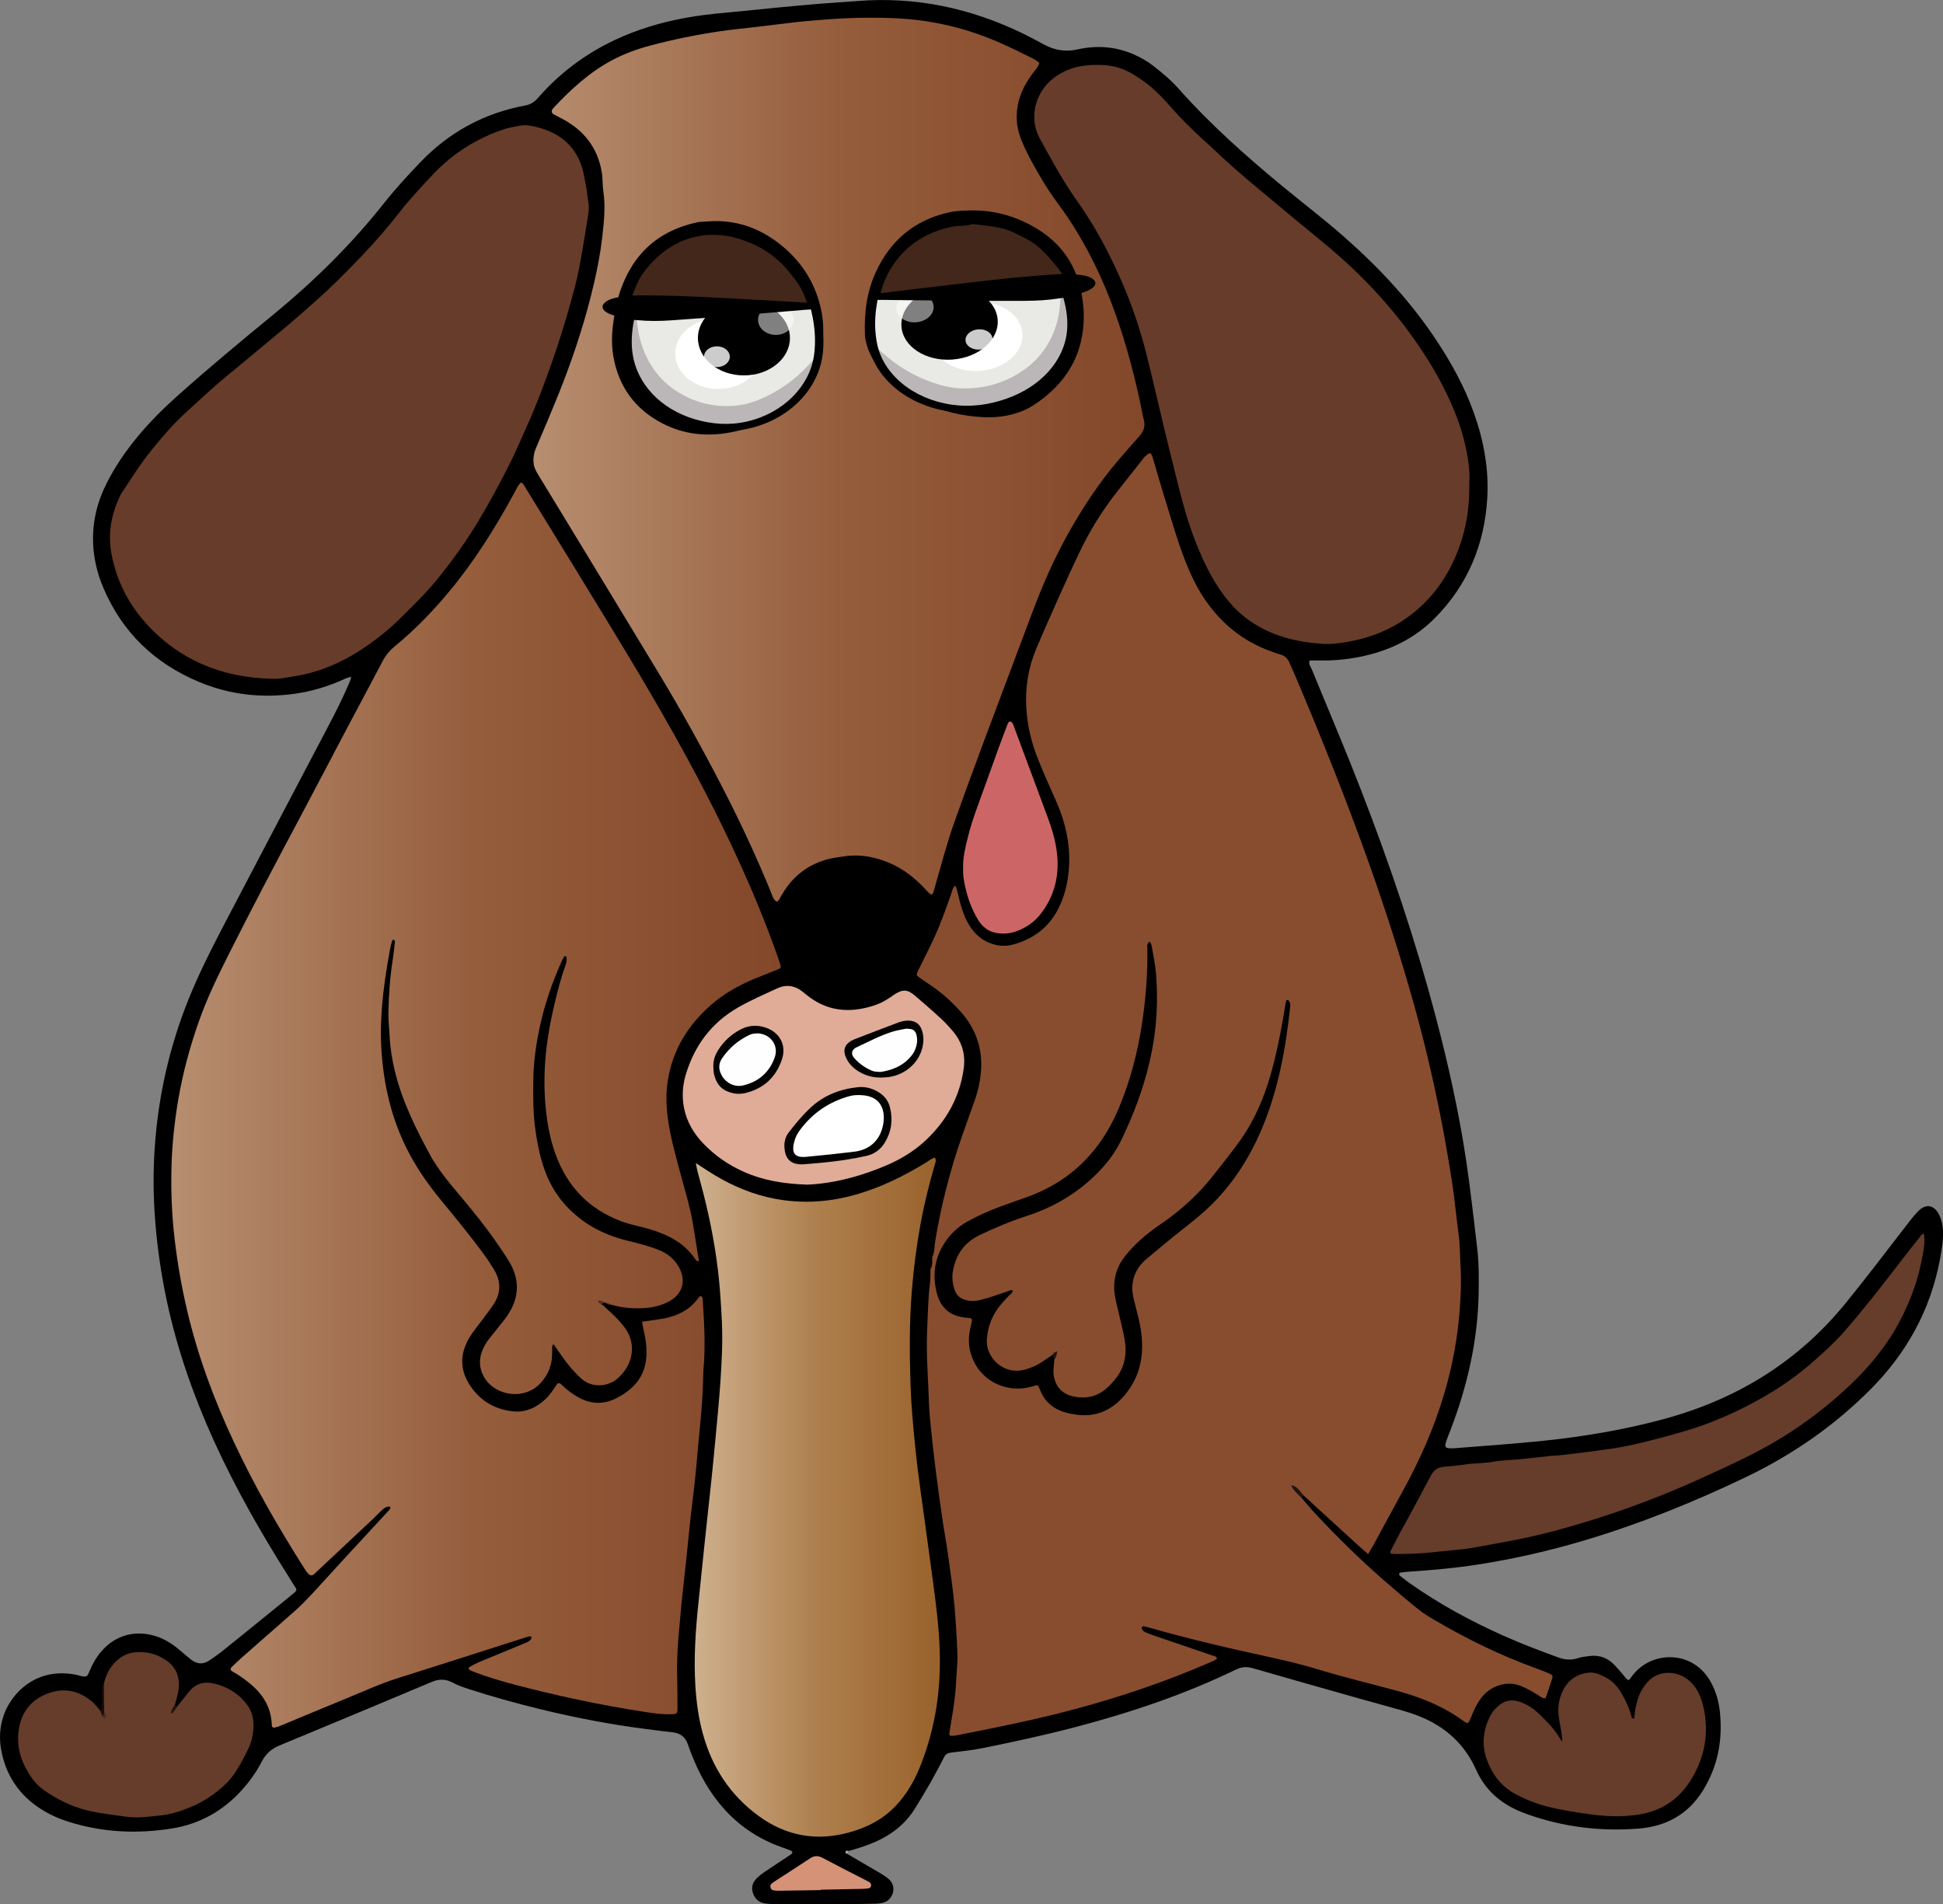 <?xml version="1.0" encoding="UTF-8"?>
<svg id="_Ñëîé_1" data-name="Ñëîé_1" xmlns="http://www.w3.org/2000/svg" xmlns:xlink="http://www.w3.org/1999/xlink" viewBox="0 0 614.88 602.66">
  <rect x="0" y="0" width="614.88" height="602.66" fill="#808080" stroke="none"/>
  <defs>
    <style>
      .cls-1 {
        fill: #020202;
      }

      .cls-1, .cls-2, .cls-3, .cls-4, .cls-5, .cls-6, .cls-7, .cls-8, .cls-9, .cls-10, .cls-11, .cls-12, .cls-13, .cls-14, .cls-15, .cls-16, .cls-17, .cls-18, .cls-19, .cls-20, .cls-21, .cls-22, .cls-23, .cls-24, .cls-25, .cls-26, .cls-27, .cls-28, .cls-29, .cls-30, .cls-31 {
        fill-rule: evenodd;
      }

      .cls-2 {
        fill: #120201;
      }

      .cls-3 {
        fill: url(#Earthtone_16);
      }

      .cls-4 {
        opacity: .8;
      }

      .cls-4, .cls-32, .cls-11, .cls-31 {
        fill: #fff;
      }

      .cls-5 {
        fill: #22130d;
      }

      .cls-6 {
        fill: #683c2a;
      }

      .cls-7 {
        fill: #020201;
      }

      .cls-8 {
        fill: #19100b;
      }

      .cls-9 {
        fill: #fefefe;
      }

      .cls-10 {
        fill: #26120c;
      }

      .cls-12 {
        fill: #c66;
      }

      .cls-13 {
        fill: #492d1f;
      }

      .cls-14 {
        fill: #a0b3b3;
      }

      .cls-15 {
        fill: #bbb7b8;
      }

      .cls-16 {
        fill: #663c2a;
      }

      .cls-17 {
        fill: #030202;
      }

      .cls-18 {
        fill: #e0ac97;
      }

      .cls-19 {
        fill: #0c181a;
      }

      .cls-20 {
        fill: #e9eae5;
      }

      .cls-21 {
        fill: #d69277;
      }

      .cls-22 {
        fill: url(#Earthtone_17);
      }

      .cls-23 {
        fill: #43271a;
      }

      .cls-24 {
        fill: #42271a;
      }

      .cls-25 {
        fill: #dbdced;
      }

      .cls-27 {
        fill: #583020;
      }

      .cls-28 {
        fill: #884d2f;
      }

      .cls-29 {
        fill: url(#Earthtone_17-2);
      }

      .cls-30 {
        fill: #23150e;
      }

      .cls-31 {
        opacity: .5;
      }
    </style>
    <linearGradient id="Earthtone_17" data-name="Earthtone 17" x1="54.21" y1="349.8" x2="247.07" y2="349.8" gradientUnits="userSpaceOnUse">
      <stop offset="0" stop-color="#b78e70"/>
      <stop offset=".5" stop-color="#955d3c"/>
      <stop offset="1" stop-color="#834729"/>
    </linearGradient>
    <linearGradient id="Earthtone_17-2" data-name="Earthtone 17" x1="168.81" y1="145.48" x2="362.18" y2="145.48" xlink:href="#Earthtone_17"/>
    <linearGradient id="Earthtone_16" data-name="Earthtone 16" x1="219.85" y1="473.82" x2="297.43" y2="473.82" gradientUnits="userSpaceOnUse">
      <stop offset="0" stop-color="#ceb08e"/>
      <stop offset=".5" stop-color="#ae7f4d"/>
      <stop offset="1" stop-color="#99622c"/>
    </linearGradient>
  </defs>
  <g>
    <path class="cls-26" d="M267.99,586.65c3.64,2.13,7.29,4.24,10.92,6.39.82.49,1.62,1.03,2.34,1.66,2.86,2.5,1.19,6.61-1.58,7.42-.94.28-1.88.35-2.84.37-3.65.07-7.29.14-10.94.15-6.53.02-13.06.02-19.58,0-1.34,0-2.69-.04-4.02-.2-1.98-.24-3.33-1.32-3.99-3.25-.67-1.97-.09-3.59,1.37-4.94.7-.65,1.45-1.26,2.25-1.79,2.78-1.88,5.59-3.71,8.38-5.58.64-.43.58-.94-.14-1.24-.89-.36-1.79-.68-2.69-1-9.38-3.28-16.78-9.1-22.35-17.3-2.77-4.07-4.88-8.46-6.63-13.04-.31-.81-.57-1.63-.87-2.44-.81-2.2-2.39-3.36-4.73-3.61-2.86-.31-5.71-.7-8.57-1.06-11.04-1.41-21.96-3.51-32.77-6.12-7.82-1.89-15.57-4.05-23.24-6.52-1.74-.56-3.45-1.17-5.06-2.03-2.19-1.18-4.28-1.21-6.6-.23-16.07,6.76-32.16,13.48-48.26,20.15-2.53,1.05-4.32,2.66-5.57,5.1-1.71,3.34-3.9,6.38-6.44,9.16-5.9,6.47-13.2,10.55-21.78,11.95-11.12,1.82-22.18,1.31-33-2.12-3.03-.96-5.9-2.26-8.58-3.96-7.06-4.48-11.31-10.93-12.69-19.06-1.87-11.01,4.74-19.78,12.34-22.69,3.81-1.46,7.67-1.54,11.6-.75.37.08.73.23,1.11.31,2.21.48,2.22.27,2.99-1.58.93-2.23,2.11-4.3,3.69-6.14,4.59-5.36,11.12-6.96,17.73-4.67,2.56.89,4.82,2.34,6.89,4.09,1.24,1.06,2.49,2.11,3.76,3.13,1.87,1.5,3.84,1.65,5.84.28,1.5-1.03,3.01-2.07,4.42-3.21,6.21-4.99,12.38-10.02,18.57-15.04,1.34-1.09,2.67-2.2,4-3.29.5-.41.7-.81.28-1.45-.75-1.11-1.42-2.28-2.14-3.41-8.73-13.79-16.8-27.93-23.58-42.79-6.5-14.26-11.67-28.97-14.98-44.31-1.98-9.21-3.28-18.5-3.9-27.9-.53-7.97-.44-15.93.25-23.87,1.41-16.27,5.3-31.93,11.71-46.96,3.16-7.41,6.84-14.58,10.57-21.71,10.84-20.73,21.75-41.42,32.62-62.13,2.23-4.24,4.39-8.52,6.26-12.94.28-.67.61-1.32.8-2.25-1.45.19-2.51.85-3.62,1.32-4.52,1.92-9.19,3.28-14.06,3.98-10.49,1.5-20.69.38-30.47-3.7-14.09-5.88-24.37-15.73-30.34-29.88-1.88-4.45-3-9.09-3.2-13.94-.28-6.78,1.27-13.13,4.32-19.15,2.61-5.16,5.85-9.9,9.51-14.37,3.97-4.84,8.39-9.23,13.06-13.39,9.74-8.69,19.78-17.04,29.87-25.32,12.96-10.62,24.86-22.29,35.27-35.45,3.58-4.52,7.48-8.76,11.46-12.92,9.17-9.6,20.28-15.63,33.32-18.04,1.74-.32,2.93-1.19,4.05-2.47,6.06-6.94,13.19-12.55,21.36-16.82,7.01-3.66,14.43-6.17,22.15-7.82,5.64-1.2,11.35-1.88,17.09-2.37,4.87-.42,9.74-.99,14.61-1.45,4.78-.46,9.55-.9,14.33-1.29,3.73-.31,7.47-.49,11.2-.8,18.54-1.54,36.04,2.19,52.69,10.28,2.24,1.09,4.43,2.28,6.62,3.46,3.33,1.79,6.77,2.41,10.54,1.56,6.05-1.35,12.01-.97,17.76,1.52,2.21.96,4.3,2.13,6.2,3.61,2.88,2.24,5.7,4.58,8.12,7.31,10.04,11.31,21.29,21.31,32.92,30.91,6.44,5.31,13.09,10.37,19.36,15.89,11.15,9.8,21.21,20.57,29.41,33,4.71,7.15,8.81,14.61,11.7,22.7,3.17,8.86,4.85,17.97,4.25,27.39-.92,14.52-6.24,27.19-16.53,37.6-6.54,6.61-14.59,10.45-23.64,12.27-4.24.86-8.54,1.26-12.87,1.18-1.05-.02-2.1,0-3.14,0-.43,1.16.31,1.95.65,2.78,3.99,9.76,8.12,19.46,12.05,29.24,9.45,23.59,17.91,47.52,24.8,71.99,3.9,13.85,7.3,27.82,9.95,41.96,1.51,8.01,2.7,16.08,3.67,24.18.66,5.52,1.37,11.04,1.97,16.57.48,4.4.46,8.82.39,13.23-.24,15.14-3.55,29.65-8.97,43.73-.41,1.07-.86,2.14-1.23,3.22-.73,2.11-.43,2.49,1.91,2.43.38,0,.77-.03,1.15-.06,9.18-.75,18.38-1.35,27.54-2.31,12.79-1.34,25.46-3.45,37.89-6.8,16.92-4.55,32.23-12.18,45.43-23.82,4.55-4.01,8.7-8.39,12.53-13.09,6.54-8.04,12.79-16.31,19.13-24.51,1.11-1.44,2.23-2.89,3.47-4.22,2.88-3.09,5.54-1.97,7,1.18.7,1.5,1.02,3.07,1.08,4.73.12,3.1-.39,6.13-.96,9.14-3.01,16.05-10.56,29.67-22.06,41.2-11.5,11.54-24.7,20.66-39.35,27.68-16.52,7.92-33.47,14.77-51.05,20.01-11.13,3.32-22.43,5.9-33.9,7.68-7.12,1.1-14.28,1.75-21.46,2.22-.86.05-1.72.16-2.58.26-.26.03-.59,0-.7.36-.1.32.03.54.27.73.99.76,1.95,1.55,2.97,2.27,9.36,6.6,19.36,12.04,29.81,16.69,5.6,2.5,11.33,4.67,17.09,6.79,2.15.79,4.23,1.03,6.45.27,1.16-.4,2.44-.51,3.67-.67,3.07-.38,5.68.58,7.81,2.81.86.9,1.67,1.85,2.49,2.79.63.71,1.08,1.59,2.06,2.08.29-.36.61-.71.88-1.1,5.83-8.27,19.55-8.92,25.29,2.04,1.49,2.84,2.34,5.91,2.67,9.06.94,8.85-.63,17.21-5.34,24.85-4.69,7.6-11.68,11.42-20.46,12.1-12.01.94-23.74-.49-35.12-4.54-.9-.32-1.79-.68-2.67-1.05-6.15-2.64-10.79-6.85-13.55-13.03-3.63-8.12-9.75-13.64-17.94-16.93-1.77-.71-3.6-1.3-5.44-1.83-4.42-1.27-8.86-2.45-13.29-3.7-11.34-3.21-22.68-6.4-34-9.68-1.87-.54-3.49-.46-5.25.39-16.27,7.88-33.31,13.62-50.77,18.21-9.73,2.56-19.57,4.69-29.43,6.68-3.28.66-6.63,1.02-9.96,1.41-1.06.12-1.76.44-2.26,1.42-1.4,2.73-2.83,5.44-4.35,8.11-1.56,2.75-3.2,5.46-4.87,8.15-3.04,4.89-7.34,8.27-12.57,10.58-2.73,1.21-5.56,2.08-8.42,2.89-.31.21-.9.24-.58.87Z"/>
    <path class="cls-14" d="M267.99,586.65c-.29-.04-.49-.24-.43-.5.13-.6.61-.42,1.01-.37-.19.29-.39.58-.58.87Z"/>
    <path class="cls-22" d="M190.33,412.8c.13.07.25.14.37.21.25.1.43.28.55.51,2.16,1.9,4.25,3.85,6.06,6.12,5.01,6.3,2.27,13.26-2.16,16.86-2.67,2.17-7.65,2.98-11.14-.16-2.3-2.07-4.28-4.4-6.03-6.93-.91-1.32-1.85-2.63-2.78-3.95-.75.5-.39,1.11-.45,1.62-.06.47-.02.96-.03,1.44-.02,3.41-1.18,6.38-3.41,8.94-5.24,6.03-15.07,4.34-18.35-2.05-1.3-2.54-1.4-5.14-.4-7.78.55-1.44,1.3-2.77,2.28-3.98,1.45-1.79,2.88-3.59,4.31-5.4.48-.6.94-1.21,1.37-1.85,3.95-5.75,4.07-11.62.37-17.52-3.78-6.02-8.05-11.69-12.56-17.18-3.83-4.67-7.94-9.13-11.13-14.3-.15-.25-.32-.48-.46-.73-4.9-8.93-9.49-18-11.86-27.99-.86-3.64-1.44-7.33-1.6-11.08-.1-2.3-.41-4.6-.37-6.89.1-5.75.5-11.49,1.4-17.18.28-1.8.47-3.61.67-5.42.02-.22-.14-.59-.31-.67-.3-.14-.55.15-.62.42-.25.93-.49,1.86-.66,2.8-1.11,6.03-2.06,12.08-2.51,18.21-.25,3.45-.44,6.9-.32,10.35.4,11.72,2.66,23.02,7.83,33.64,3,6.16,6.86,11.75,11.21,17.03,4.64,5.62,9.27,11.26,13.58,17.14,1.13,1.54,2.17,3.16,3.17,4.8,2.27,3.73,2.21,7.47-.24,11.09-1.23,1.83-2.6,3.56-3.9,5.34-1.25,1.7-2.64,3.32-3.7,5.13-2.67,4.54-3.1,9.29-.44,13.96,3.15,5.54,8.1,8.7,14.39,9.33,3.89.39,7.31-1.21,10.18-3.9,1.35-1.26,2.33-2.79,3.34-4.31.62-.92.99-.97,1.81-.17,1.67,1.61,3.48,3,5.54,4.09,3.84,2.04,7.69,2.12,11.59.18,1.9-.95,3.66-2.1,5.21-3.56,2.87-2.71,4.26-6.08,4.44-9.98.13-2.8-.24-5.55-.93-8.26-.19-.74-.29-1.5-.47-2.45,1.85-.27,3.61-.54,5.38-.79,2.29-.32,4.52-.89,6.61-1.88,2.48-1.17,4.5-2.91,6.07-5.16.18-.25.44-.37.73-.21.14.08.25.27.32.43.07.17.09.37.1.56.48,7.37.91,14.75.24,22.13-.06.67-.06,1.34-.08,2.01-.11,5.76-.55,11.49-1.14,17.21-.5,4.86-.85,9.74-1.35,14.6-.45,4.38-1.04,8.75-1.52,13.13-.47,4.29-.87,8.58-1.32,12.87-.49,4.67-1,9.34-1.52,14-.24,2.19-.36,4.39-.59,6.59-.62,5.92-.97,11.85-.79,17.81.09,3.07.08,6.14.08,9.21,0,1.44-.25,1.63-1.69,1.69-3.09.13-6.14-.33-9.16-.8-13.64-2.12-27.13-5-40.49-8.51-4.26-1.12-8.5-2.37-12.63-3.92-.63-.24-1.24-.51-1.84-.8-.35-.17-.34-.74.03-.94,1.01-.54,2.02-1.11,3.08-1.56,4.69-1.96,9.39-3.9,14.09-5.82.9-.37,1.82-.64,2.34-1.55.08-.15.11-.4.04-.54-.07-.13-.33-.25-.47-.22-.56.12-1.11.28-1.66.45-13.43,4.29-26.84,8.61-40.29,12.85-5.5,1.74-10.73,4.16-16.05,6.33-6.75,2.75-13.46,5.59-20.2,8.37-.96.4-1.91.88-3,.9-.55-.26-.46-.78-.49-1.23-.29-5.11-2.67-9.11-6.49-12.37-1.83-1.56-3.78-2.94-5.88-4.13-.83-.47-.87-.87-.17-1.56,1.02-1.02,2.07-2.01,3.15-2.96,5.47-4.82,10.96-9.62,16.44-14.43,2.38-2.09,4.56-4.4,6.71-6.73,3.05-3.32,6.07-6.67,9.13-9.99,4.61-5.01,9.24-10.01,13.86-15.02.26-.28.52-.57.73-.89.08-.12.1-.39.02-.48-.11-.12-.35-.19-.52-.17-1.02.11-1.74.76-2.43,1.43-.9.87-1.76,1.77-2.67,2.63-5.88,5.52-11.76,11.03-17.65,16.54-.35.33-.69.67-1.07.96-.43.33-.88.29-1.31-.05-.76-.62-1.24-1.45-1.75-2.26-4.01-6.32-7.87-12.73-11.55-19.25-3.73-6.6-7.2-13.34-10.43-20.2-6.35-13.48-11.51-27.39-14.92-41.93-1.73-7.38-3.03-14.82-3.92-22.35-.91-7.74-1.23-15.49-1.01-23.26.2-7,.94-13.95,2.11-20.86,1.45-8.53,3.69-16.85,6.57-24.99,2.56-7.25,5.9-14.16,9.35-21.02,7.2-14.32,14.64-28.5,22.19-42.64,4.7-8.8,9.3-17.66,13.96-26.48,4.21-7.97,8.47-15.92,12.67-23.9.95-1.81,2.2-3.29,3.8-4.61,6.24-5.13,11.85-10.9,17.03-17.11,8.15-9.77,14.86-20.49,20.91-31.65.58-1.08,1.05-2.25,2.01-3.12.81.41,1.09,1.14,1.47,1.76,8.29,13.49,16.59,26.97,24.83,40.48,10.15,16.63,20.14,33.34,29.27,50.56,9.62,18.16,18.31,36.74,25.26,56.11.39,1.08.77,2.17,1.12,3.26.44,1.37.37,1.54-1.04,2.12-2.31.94-4.64,1.81-6.95,2.77-5.08,2.11-9.87,4.79-13.99,8.44-7.1,6.29-11.89,13.97-13.46,23.48-.65,3.92-.58,7.81-.1,11.74.83,6.69,2.75,13.12,4.49,19.6,1.22,4.53,2.59,9.03,3.4,13.66.55,3.11,1.01,6.24,1.51,9.36.17,1.03.33,2.06.5,3.09-.84.14-1.07-.48-1.37-.9-3.35-4.83-8.26-7.34-13.64-9.02-3.19-1-6.52-1.52-9.68-2.72-10.27-3.89-17.06-11.1-20.75-21.35-1.6-4.44-2.46-9.04-2.97-13.73-.41-3.73-.54-7.46-.45-11.2.17-7.61,1.41-15.06,3.16-22.45.97-4.11,2.02-8.19,3.45-12.17.3-.83.46-1.67.36-2.54-.02-.16-.15-.38-.27-.43-.13-.04-.41.04-.49.16-.27.39-.5.81-.7,1.25-3.02,6.76-5.47,13.72-7.01,20.97-1.16,5.44-1.97,10.94-2.05,16.53-.08,5.38-.1,10.75.66,16.09.71,4.95,1.69,9.85,3.62,14.47,2.75,6.56,7.27,11.68,13.26,15.52,3.84,2.46,8.04,4.02,12.45,5.11,3.26.8,6.51,1.62,9.64,2.86,2.88,1.14,5.12,2.96,6.58,5.72,2.18,4.13.97,8.26-3.14,10.53-2.39,1.32-4.99,1.97-7.7,2.16-3.76.27-7.47-.05-11.09-1.17-.36-.3-.85-.22-1.24-.44-.17-.03-.34-.06-.5-.11-.31-.29-.69-.35-1.04-.16-.31.17-.25.44.03.64Z"/>
    <path class="cls-28" d="M411.88,474.03c1.44,1.67,2.83,3.38,4.34,4.99,6.83,7.28,13.93,14.31,21.45,20.88,3.68,3.22,7.41,6.39,11.22,9.46,1.63,1.32,3.47,2.4,5.29,3.47,10.28,6.04,20.97,11.21,32.19,15.27,1.35.49,2.69,1.01,4.01,1.58.92.4,1.09.72.83,1.54-.67,2.09-1.39,4.17-2.09,6.25-.99.12-1.53-.47-2.15-.86-1.78-1.13-3.6-2.17-5.56-2.99-4.97-2.07-10.24.35-12.77,3.89-1.01,1.41-1.85,2.91-2.51,4.52-.37.89-.73,1.78-1.14,2.64-.33.71-.68.8-1.35.33-1.89-1.32-3.78-2.62-5.81-3.73-4.99-2.76-10.3-4.69-15.77-6.17-8.51-2.29-17.08-4.36-25.52-6.93-7.88-2.4-16-3.96-24.03-5.78-9.82-2.22-19.58-4.63-29.26-7.4-.46-.13-.93-.24-1.4-.31-.15-.02-.39.09-.47.21-.08.14-.07.38-.02.55.19.59.65.95,1.19,1.17.88.37,1.78.72,2.68,1.03,6.17,2.11,12.34,4.21,18.51,6.32.53.18,1.16.2,1.4.89-.56.69-1.41.91-2.18,1.24-13.82,6.04-28.06,10.85-42.62,14.77-12.5,3.37-25.18,5.89-37.87,8.39-.46.09-.95.11-1.43.1-.47,0-.68-.35-.62-.77.18-1.23.39-2.46.6-3.69.73-4.35,1.39-8.7,1.58-13.12.12-2.87.49-5.73.37-8.62-.19-4.79-.46-9.57-.87-14.35-.46-5.35-1.23-10.66-1.97-15.97-.58-4.17-1.35-8.32-1.96-12.49-.72-4.93-1.4-9.87-2.03-14.81-.56-4.47-1.06-8.94-1.52-13.42-.29-2.77-.56-5.54-.65-8.31-.23-7.57-.92-15.14-.57-22.73.23-4.98.28-9.97.9-14.93.19-1.52.13-3.06.18-4.59.61-1.14-.15-2.48.52-3.62.82-1.69.69-3.57.99-5.35,1.9-11.48,4.8-22.68,8.67-33.64,1.28-3.62,2.58-7.22,3.85-10.84,1.08-3.09,1.76-6.29,1.96-9.55.44-6.95-1.74-13.04-6.35-18.24-2.75-3.1-5.79-5.87-9.21-8.22-1.26-.87-2.55-1.71-3.8-2.6-1.18-.83-1.21-.97-.53-2.36,1.64-3.36,3.35-6.69,4.93-10.08,2.11-4.52,3.76-9.23,5.43-13.93.34-.97.44-2.08,1.34-2.86.79,1.49.94,3.14,1.36,4.7.7,2.6,1.5,5.15,2.87,7.5,2.09,3.59,5.07,5.9,9.22,6.7,2.07.4,4.06.06,5.95-.54,5.72-1.81,10.18-5.28,13.03-10.64,2.14-4.04,3.19-8.39,3.54-12.94.6-7.76-1.1-15.04-4.28-22.07-1.86-4.1-3.66-8.24-5.36-12.41-2.18-5.36-3.52-10.91-3.83-16.73-.35-6.44.65-12.61,3.15-18.52,2.5-5.92,5.12-11.79,7.74-17.65,1.88-4.2,3.81-8.38,5.78-12.54,3.38-7.14,7.52-13.81,12.45-19.99,2.51-3.15,4.99-6.32,7.49-9.49.3-.38.55-.8.9-1.12,1.37-1.24,1.91-1.75,2.58.57,2.24,7.83,4.63,15.62,7.06,23.4,1.37,4.39,2.91,8.73,4.79,12.94,2.61,5.84,6.05,11.09,10.67,15.56,4.72,4.56,10.24,7.71,16.45,9.72.46.15.91.3,1.37.43,1.4.38,2.31,1.28,2.87,2.61.86,2.03,1.78,4.03,2.64,6.07,8.08,19.18,15.8,38.5,22.76,58.11,5.06,14.28,9.68,28.7,13.79,43.29,3.33,11.81,6.14,23.74,8.54,35.78,1.42,7.14,2.65,14.32,3.76,21.51.82,5.3,1.27,10.66,2,15.97.5,3.63.43,7.27.65,10.91.26,4.42.04,8.83-.29,13.21-.65,8.81-2.27,17.47-4.74,25.97-3.2,11.02-7.82,21.42-13.34,31.45-3.05,5.55-6.04,11.13-9.07,16.69-.54,1-1.14,1.96-1.82,3.14-1.44-1.28-2.75-2.39-4.01-3.55-5.45-4.98-10.9-9.97-16.35-14.96-.98-.21-1.63-.9-2.28-1.58.63.69,1.35,1.32,1.57,2.29Z"/>
    <path class="cls-29" d="M294.76,283.15c-1-.55-1.66-1.51-2.46-2.32-3.05-3.11-6.42-5.79-10.43-7.55-4.64-2.03-9.46-3.03-14.57-2.28-1.99.29-3.98.5-5.93,1.08-5.98,1.79-10.54,5.35-13.7,10.72-.05.08-.09.17-.15.25-.61.73-.75,1.78-1.62,2.33-1.18-.52-1.39-1.71-1.81-2.72-4.77-11.74-10.15-23.2-15.98-34.45-6.09-11.76-12.52-23.33-19.36-34.67-10.41-17.25-20.9-34.45-31.35-51.67-2.24-3.69-4.5-7.37-6.74-11.06-.7-1.15-1.44-2.3-1.7-3.63-.37-1.93-.04-3.78.75-5.61,2.38-5.55,4.74-11.11,7-16.72,4.08-10.15,7.58-20.5,10.27-31.11,1.58-6.23,2.9-12.53,3.63-18.9.54-4.74,1.05-9.54.31-14.35-.3-1.98-.13-4.01-.48-6.01-1.36-7.89-5.79-13.41-12.8-17.03-.85-.44-1.71-.86-2.54-1.35-.54-.32-.64-1.01-.29-1.51.16-.23.35-.45.55-.66,5.42-5.75,11.19-11.05,18.23-14.82,3.92-2.1,8.04-3.6,12.32-4.73,7.23-1.91,14.56-3.4,21.95-4.49,3.79-.56,7.61-.9,11.42-1.36,4.19-.5,8.37-1.02,12.55-1.52,2.09-.25,4.2-.39,6.3-.58,8.61-.78,17.25-1.05,25.88-.62,11.51.58,22.55,3.29,33.07,8.01,2.97,1.33,5.9,2.79,8.83,4.22,1.03.5,2.07,1,3,1.88-.38,1.3-1.33,2.26-2.12,3.32-1.89,2.56-3.45,5.28-4.31,8.39-1.16,4.22-.97,8.34.63,12.4,1.76,4.48,4.17,8.64,6.61,12.77,1.56,2.64,3.27,5.2,5.1,7.66,7.01,9.48,12.42,19.81,16.66,30.78,3.95,10.22,6.85,20.74,9.2,31.43.45,2.06.77,4.15,1.3,6.19.54,2.09-.09,3.72-1.47,5.26-2.44,2.71-4.86,5.44-7.2,8.23-5.5,6.56-10.23,13.67-14.48,21.09-4.93,8.59-8.89,17.63-12.35,26.91-4.99,13.39-10.08,26.74-15.07,40.13-3.18,8.54-6.32,17.09-9.38,25.67-2.51,7.05-4.36,14.3-6.43,21.48-.16.56-.25,1.13-.85,1.54Z"/>
    <path class="cls-6" d="M86.13,214.84c-8.39-.26-15.35-1.68-22.04-4.59-7.27-3.16-13.4-7.81-18.56-13.75-5.25-6.05-8.66-13.06-10.2-20.95-1.26-6.44-.18-12.56,2.58-18.44.12-.26.24-.53.4-.77,3.16-4.8,6.2-9.69,9.85-14.15,3.28-4.01,6.63-7.97,10.46-11.46,4.46-4.06,8.84-8.22,13.52-12.04,6.09-4.97,12.07-10.05,18.13-15.05,3.18-2.62,6.22-5.4,9.32-8.11,5.14-4.49,9.9-9.35,14.63-14.26,4.52-4.69,8.77-9.63,12.76-14.79,1.46-1.89,3.07-3.68,4.67-5.46,1.98-2.21,3.98-4.41,6.06-6.54,6.07-6.22,13.25-10.66,21.47-13.48,1.74-.6,3.53-.87,5.31-1.22,1.92-.38,3.85.04,5.69.52,6.61,1.73,11.51,5.45,13.83,12.15.76,2.2,1.03,4.47,1.49,6.71.33,1.59.38,3.23.68,4.83.29,1.55.11,3.07-.13,4.56-.89,5.57-1.78,11.14-2.85,16.67-.65,3.38-1.56,6.71-2.48,10.03-1.77,6.37-3.7,12.69-5.89,18.93-2.52,7.14-5.15,14.23-8.28,21.14-1.74,3.84-3.38,7.73-5.27,11.5-3.19,6.34-6.56,12.58-10.24,18.65-3.58,5.91-7.6,11.51-11.89,16.92-3.7,4.67-7.97,8.81-12.19,13.01-4.09,4.08-8.59,7.64-13.47,10.73-6.22,3.94-12.93,6.72-20.21,7.87-2.72.43-5.48,1.03-7.15.8Z"/>
    <path class="cls-3" d="M220.19,368.09c1.53,1,2.65,1.73,3.77,2.45,5.84,3.78,12.07,6.71,18.86,8.33,9.45,2.26,18.84,1.83,28.16-.84,7.9-2.27,15.18-5.89,22.16-10.16.88-.54,1.67-1.28,2.73-1.5.53.93.1,1.73-.13,2.53-1.8,6.17-3.33,12.41-4.48,18.74-1.23,6.8-2.11,13.64-2.67,20.53-.83,10.07-.77,20.14-.44,30.21.21,6.52.83,13.02,1.48,19.51.96,9.64,2.48,19.22,3.74,28.82.85,6.47,1.81,12.92,2.61,19.39.92,7.43,1.63,14.88,1.42,22.39-.3,10.76-2.34,21.14-6.43,31.1-1.76,4.29-4.09,8.25-7.26,11.67-4.04,4.36-9.08,7.01-14.72,8.6-10.46,2.96-20.14,1.27-28.93-5.15-8.95-6.54-14.67-15.29-17.61-25.92-1.36-4.92-2.06-9.94-2.38-15.03-.58-9.13.07-18.22,1.04-27.29.67-6.3,1.29-12.6,1.96-18.89.67-6.39,1.39-12.78,2.06-19.17.47-4.49.9-8.97,1.32-13.46.54-5.83,1.13-11.65,1.52-17.49.44-6.51.79-13.02.46-19.56-.27-5.37-.6-10.72-1.25-16.06-1.14-9.45-3.07-18.73-5.58-27.9-.3-1.11-.61-2.22-.89-3.33-.16-.64-.27-1.29-.51-2.51Z"/>
    <path class="cls-6" d="M464.97,153.04c.13,7.38-.92,14.06-3.32,20.51-2.65,7.11-6.54,13.36-12.2,18.55-6.51,5.96-14.14,9.46-22.7,10.98-2.71.48-5.49.87-8.29.68-8.25-.56-16.06-2.48-22.97-7.29-3.35-2.33-6.1-5.22-8.49-8.49-3.6-4.91-6.18-10.36-8.44-15.98-2.65-6.6-4.46-13.45-6.18-20.32-1.44-5.76-2.85-11.52-4.24-17.29-1.81-7.54-3.52-15.1-5.42-22.61-1.9-7.53-4.39-14.88-7.47-22.02-3.96-9.19-8.58-18.02-14.39-26.16-4.47-6.27-8.1-13.01-11.79-19.73-3.69-6.73-1.3-14.79,4.26-19.09,3-2.33,6.54-3.69,10.32-4.06,2.85-.27,5.72-.3,8.59.26,3.7.72,6.75,2.65,9.73,4.77,3.46,2.47,6.31,5.58,9.1,8.75,2.98,3.39,6.24,6.51,9.52,9.6.77.72,1.61,1.36,2.37,2.09,4.89,4.74,10.02,9.21,15.26,13.55,6.05,5.01,12.04,10.09,18.14,15.04,5.96,4.84,11.71,9.91,17.01,15.47,5.1,5.35,9.85,10.98,14.1,17.03,3.75,5.34,7.2,10.87,10.06,16.75,2.52,5.18,4.67,10.52,5.99,16.14,1.04,4.39,1.75,8.84,1.44,12.87Z"/>
    <path class="cls-16" d="M608.84,390.44c.47,2.92-.17,5.7-.72,8.49-1.48,7.6-4.32,14.7-8.13,21.4-2.04,3.59-4.46,6.91-7.09,10.11-2.51,3.05-5.24,5.87-8.11,8.55-6.6,6.17-13.74,11.63-21.47,16.33-8.05,4.9-16.62,8.73-25.18,12.63-11.26,5.13-22.81,9.52-34.62,13.2-8.68,2.71-17.46,5.04-26.42,6.68-3.86.7-7.7,1.44-11.57,2.11-1.69.29-3.42.45-5.12.61-2.76.26-5.52.58-8.28.84-3.45.33-6.88.42-10.33.43-.57,0-1.13-.06-1.65-.08-.22-.48-.12-.84.06-1.19,1.1-2.13,2.21-4.26,3.33-6.38.36-.68.77-1.33,1.13-2,2.73-5.06,5.5-10.11,8.16-15.21.9-1.74,2.3-2.59,4.09-2.74,2.29-.19,4.59-.44,6.84-.76,2.94-.42,5.92-.32,8.85-.86,2.62-.49,5.33-.48,8-.74,2.95-.29,5.89-.62,8.84-.94.38-.04.76-.13,1.14-.15,3.54-.15,7.04-.7,10.55-1.11,2.75-.32,5.49-.72,8.24-1.1,5.04-.7,9.97-1.88,14.87-3.17,5.55-1.46,11.09-2.96,16.48-5.02,6.47-2.47,12.67-5.47,18.62-8.99,4.96-2.93,9.65-6.29,13.99-10.05,3.61-3.13,7.15-6.34,10.33-9.97,5.94-6.78,11.46-13.88,16.95-21.03,2.22-2.89,4.47-5.75,6.74-8.59.39-.48.62-1.19,1.47-1.32Z"/>
    <path class="cls-18" d="M255.34,374.91c-7.13-.23-13.72-1.28-19.95-4.05-4.79-2.13-9.04-5.04-12.68-8.8-3.13-3.23-5.37-6.96-6.25-11.44-.7-3.56-.47-7.07.56-10.52,2.76-9.21,8.13-16.41,16.52-21.24,3.99-2.3,8.23-4.11,12.39-6.05,2.86-1.33,5.6-.93,8.08,1.06.3.24.6.48.89.72,6.58,5.54,13.97,6.21,21.88,3.57,1.73-.58,3.35-1.42,4.86-2.46.47-.33.93-.67,1.42-.98,2.6-1.68,4.14-1.62,6.49.39,2.7,2.31,5.38,4.63,7.99,7.04,1.41,1.29,2.73,2.7,3.97,4.16,2.9,3.39,4.08,7.37,3.48,11.77-1.22,8.99-5.36,16.5-11.92,22.7-3.74,3.53-8.09,6.15-12.8,8.14-6.74,2.85-13.71,4.89-21,5.72-1.43.16-2.87.22-3.94.29Z"/>
    <path class="cls-16" d="M32.89,532.72c.46-1.87,1.17-3.63,2.32-5.2,2.16-2.95,4.93-4.62,8.71-4.68,3.3-.06,6.18.88,8.85,2.75,2.54,1.79,3.75,4.18,3.84,7.27.07,2.35-.68,4.51-1.28,6.71-.2.42-.15.91-.35,1.32.36-.19.59-.56.98-.71,1.35-1.61,2.61-3.3,3.96-4.92,2.13-2.56,4.84-3.15,7.78-2.46,4.09.96,7.63,3.01,10.27,6.42,2.36,3.05,2.61,6.49,1.95,10.11-.29,1.61-.84,3.17-1.58,4.61-1.88,3.66-3.68,7.43-6.64,10.37-3.22,3.19-6.94,5.71-11.14,7.5-3.19,1.36-6.51,2.42-9.92,2.77-3.58.37-7.15.9-10.86.36-4.06-.6-8.18-.98-12.16-1.97-5.06-1.26-9.69-3.54-13.95-6.59-2.67-1.92-4.38-4.55-5.81-7.38-1.72-3.4-2.46-7.06-2.02-10.88.67-5.84,3.7-10.06,9.21-12.15,5.3-2.01,10.19-.9,14.42,2.86.85.75,1.51,1.72,2.25,2.58.35.18.57.5.79.79.21-.47-.01-.97.14-1.43.15-2.69-.29-5.38.24-8.05Z"/>
    <path class="cls-16" d="M494.43,551.18c-.17-2.29-.56-4.54-.98-6.78-.48-2.62-.41-5.2.44-7.66,1.42-4.12,4.22-6.82,8.71-7.36,2.09-.25,3.95.65,5.73,1.59,2.37,1.25,3.95,3.3,5.21,5.62,1.2,2.19,2.26,4.45,2.8,6.91.03.15.22.34.37.37.35.07.52-.23.54-.5.08-2.13.59-4.17,1.25-6.18.6-1.85,1.61-3.43,2.91-4.89,3.63-4.08,9.89-3.52,13.42-.18,2.48,2.33,3.66,5.39,4.34,8.6,1.69,7.96.26,15.47-3.93,22.38-3.72,6.13-9.16,9.93-16.33,11.12-4.86.81-9.71.74-14.59.11-4.75-.62-9.48-1.32-14.12-2.46-3.72-.91-7.29-2.26-10.69-4.12-4.36-2.38-7.11-5.94-8.86-10.52-1.88-4.92-1.36-9.57.95-14.16.44-.87,1.01-1.63,1.67-2.33,2.38-2.53,5.02-3.33,8.58-1.82,1.87.8,3.54,1.91,5.01,3.32,2.5,2.39,4.96,4.82,6.72,7.84.24.4.57.76.85,1.13Z"/>
    <path class="cls-12" d="M304.78,274.78c-.09-3.54.74-6.7,1.52-9.86.82-3.35,1.93-6.62,3.11-9.86,2.16-5.94,4.28-11.9,6.43-17.84.95-2.61,1.94-5.21,2.93-7.8.16-.44.34-1.03.83-1.06.67-.03.88.64,1.12,1.15.12.26.19.54.29.81,3.51,9.43,7.03,18.85,10.52,28.29,1.37,3.69,2.51,7.46,2.95,11.38.82,7.17-.77,13.72-5.3,19.43-1.82,2.3-4.16,3.94-6.87,5.06-2.28.94-4.64,1.22-7.05.77-2.49-.46-4.36-1.9-5.68-4.05-2.03-3.3-3.33-6.89-4.16-10.66-.43-1.97-.74-3.96-.64-5.75Z"/>
    <path class="cls-21" d="M259.73,598.18c-4.5.07-9,.16-13.5.21-.56,0-1.15-.05-1.69-.21-.72-.21-1.01-1.4-.48-1.92.33-.34.74-.61,1.14-.87,3.69-2.4,7.42-4.76,11.08-7.21,1.35-.91,2.54-.98,3.99-.21,4.73,2.51,9.52,4.93,14.28,7.38.25.13.53.25.73.44.27.26.49.59.4,1.02-.09.41-.37.74-.73.8-.75.13-1.52.18-2.28.19-4.31.1-8.62.17-12.93.26,0,.04,0,.07,0,.11Z"/>
    <path class="cls-8" d="M32.36,543.07c-.22-.55-.43-1.1-.65-1.65.63-.45.63-1.11.63-1.78,0-1.7,0-3.4,0-5.1,0-.66-.04-1.34.54-1.82.04,3.07.08,6.14.11,9.2.22.62.44,1.24-.64,1.14Z"/>
    <path class="cls-5" d="M411.88,474.03c-2.49-2.21-3.66-4.09-2.96-3.93,1.74.4,2.56,2.01,3.68,3.22-.24.23-.47.47-.71.71Z"/>
    <path class="cls-30" d="M55.96,540.19c-.38.84-.96,1.53-1.58,2.14-.34-.22-.35-.37-.26-.58.33-.77.57-1.58,1.22-2.16.21.2.42.41.63.61Z"/>
    <path class="cls-26" d="M295.01,397.93c-.01,1.23.18,2.49-.52,3.62-.01-.81-.04-1.63-.04-2.44,0-.47.17-.88.56-1.18Z"/>
    <path class="cls-27" d="M190.33,412.8c-.31-.17-.64-.31-.93-.52-.11-.08-.18-.33-.15-.48.02-.1.27-.25.39-.22.61.14,1.3.11,1.7.74-.37.1-.79.07-1.01.49Z"/>
    <path class="cls-27" d="M191.84,412.42c.5-.11.93,0,1.24.44-.5.09-.92-.02-1.24-.44Z"/>
    <path class="cls-27" d="M191.25,413.53c-.18-.17-.37-.34-.55-.51.33.01.5.2.55.51Z"/>
    <path class="cls-26" d="M333.65,430.26c-.04,1.81-.51,3.58-.13,5.43.68,3.32,2.65,5.43,5.95,6.2,4.49,1.04,8.34-.02,11.58-3.32,1.62-1.65,3.08-3.39,4.01-5.57,1.29-3.04,1.38-6.18.79-9.33-.63-3.39-1.5-6.73-2.29-10.09-.48-2.05-.97-4.09-.97-6.23.01-3.6,1.1-6.79,3.3-9.61,3.1-3.97,6.88-7.22,11.02-10.04,4.94-3.36,9.49-7.18,13.54-11.57,1.1-1.2,2.17-2.44,3.18-3.72,2.79-3.54,5.61-7.07,8.27-10.7,5.72-7.78,9.08-16.62,11.36-25.92,1.46-5.96,2.6-11.99,3.54-18.05.06-.37.16-.74.27-1.11.02-.07.15-.15.22-.14.17,0,.4.01.49.12.45.54.61,1.17.53,1.87-1.42,13.3-3.76,26.37-9,38.78-4.24,10.04-10.14,18.94-18.29,26.23-3.21,2.88-6.7,5.45-10.04,8.18-2.67,2.19-5.33,4.39-7.97,6.62-1.03.87-2,1.8-2.74,2.94-1.89,2.89-2.35,6.04-1.6,9.37.75,3.37,1.79,6.68,2.33,10.08,1.31,8.28-.2,15.89-6.23,22.12-4.01,4.14-8.91,5.76-14.66,4.85-2.11-.33-4.13-.83-5.99-1.89-2.07-1.17-3.59-2.86-4.61-5-.29-.6-.48-1.25-.79-1.85-.18-.34-.51-.57-.95-.45-.55.15-1.1.32-1.66.47-6.74,1.83-14-1.13-17.38-7.02-1.82-3.18-2.51-6.62-1.92-10.26.2-1.23.54-2.43.78-3.65.09-.43-.16-.76-.57-.84-.56-.11-1.14-.11-1.72-.18-4.62-.54-7.55-3-8.77-7.5-1.45-5.33-.96-10.45,1.86-15.27,1.93-3.31,4.59-5.89,7.95-7.73,3.37-1.85,6.89-3.38,10.49-4.72,2.7-1,5.42-1.93,8.13-2.9,7.54-2.7,14.12-6.87,19.53-12.83,4.24-4.68,7.4-10.04,9.78-15.84,3.44-8.37,5.73-17.07,7.09-26.02,1.2-7.89,1.87-15.8,1.72-23.78-.01-.66-.12-1.35.25-1.97.09-.15.25-.33.41-.36.11-.02.33.16.38.29.17.45.33.91.41,1.38.45,2.74,1.06,5.47,1.28,8.23.42,5.27.46,10.57-.03,15.82-.51,5.54-1.55,11.01-3.04,16.38-1.97,7.14-4.68,13.99-7.9,20.66-2.52,5.21-6.19,9.46-10.5,13.2-5.65,4.9-12.09,8.43-19.21,10.74-5.2,1.69-10.26,3.77-15.18,6.16-4.91,2.39-7.56,6.33-8.43,11.59-.32,1.93-.03,3.84.56,5.68.7,2.17,2.39,3.17,4.53,3.46,1.24.17,2.47.05,3.71-.25,2.9-.7,5.67-1.79,8.49-2.71.53-.17,1.04-.48,1.64-.35.08.89-.64,1.17-1.06,1.61-1.6,1.66-3.19,3.33-4.39,5.32-1.67,2.76-2.56,5.71-2.72,8.97-.26,5.08,5.14,11.42,12.61,9.06,1.83-.58,3.59-1.35,5.17-2.48.94-.67,1.91-1.28,2.87-1.92,1.07-.01,1.08.56.75,1.33Z"/>
    <path class="cls-10" d="M333.65,430.26c-.09-.53-.2-1.06-.75-1.33.37-.56.77-1.07,1.67-1.24-.16.96-.27,1.85-.92,2.57Z"/>
    <path class="cls-26" d="M307.57,66.6c7.79-.06,14.88,2.14,21.31,6.25,6.65,4.25,11.04,10.24,12.93,18,1.43,5.88,1.62,11.78.16,17.65-1.77,7.16-5.9,12.83-11.62,17.38-2.18,1.73-4.47,3.3-7.1,4.31-4.09,1.58-8.29,2.09-12.67,1.8-4.44-.29-8.75-1.02-12.93-2.5-7.28-2.58-13.57-6.67-18.8-12.37-2.31-2.52-3.95-5.41-4.76-8.75-.18-.74-.34-1.5-.37-2.26-.28-6.89.52-13.61,3.42-19.94,4.66-10.17,12.36-16.61,23.38-19,2.38-.51,4.76-.51,7.07-.59Z"/>
    <path class="cls-26" d="M226.05,69.98c8.15-.14,15.23,2.73,21.43,7.83,5.62,4.62,9.6,10.42,11.67,17.44,2.99,10.12,1.08,19.37-5.2,27.72-5.74,7.63-13.51,12.11-22.81,13.88-7.47,1.42-14.77.66-21.55-2.87-8.62-4.49-13.83-11.58-15.5-21.25-.73-4.24-.42-8.4.29-12.58.32-1.89.61-3.8,1.14-5.63,3.59-12.67,11.44-21.03,24.53-24.02.56-.13,1.13-.26,1.7-.3,1.44-.1,2.87-.15,4.31-.23Z"/>
    <path class="cls-7" d="M253.86,368.49c-3.22.1-5.07-1.4-5.52-4.4-.31-2.06-.04-4.03,1.28-5.73,2.12-2.73,4.32-5.39,6.85-7.76,4.24-3.98,9.37-5.92,15.03-6.53,2.43-.26,4.77.41,6.84,1.78,1.66,1.1,2.81,2.65,3.29,4.58.98,3.89.52,7.62-1.57,11.09-1.34,2.24-3.25,3.69-5.85,4.29-4.59,1.05-9.24,1.69-13.92,2.16-2.19.22-4.4.37-6.43.54Z"/>
    <path class="cls-1" d="M225.74,337.71c-.08-1.88.44-3.6,1.42-5.19,1.79-2.92,4.23-5.18,7.27-6.75,2.6-1.35,5.32-1.46,8.06-.48,4.31,1.53,6.42,5.55,5,9.88-1.87,5.71-5.78,9.35-11.66,10.77-1.22.29-2.49.32-3.71.07-3.19-.66-5.36-2.34-6.21-6.29-.14-.65-.11-1.33-.16-2Z"/>
    <path class="cls-17" d="M278.8,341.02c-2.56.06-4.93-.61-7.1-1.94-1.75-1.07-3.14-2.5-3.99-4.39-1.03-2.29-.43-4.11,1.76-5.34.5-.28,1.04-.48,1.57-.69,4.28-1.65,8.55-3.3,12.85-4.91,1.16-.44,2.35-.79,3.62-.75,2.18.07,3.58,1.04,4.27,3.15.61,1.87.54,3.78.05,5.66-1.29,4.9-5.74,8.56-11.03,9.11-.66.07-1.34.07-2,.11Z"/>
    <path class="cls-13" d="M32.36,543.07c.49-.22.55-.69.64-1.14.41.33.52.78.5,1.27-.01.28-.02.6-.39.61-.15,0-.35-.13-.47-.25-.13-.13-.19-.32-.28-.49Z"/>
    <path class="cls-24" d="M277.71,99.32c.33-6.17,2.12-11.87,5.88-16.8,4.42-5.79,10.33-9.19,17.45-10.72,2.27-.49,4.61-.12,6.8-.9,4.44.58,8.98.74,13.11,2.76,1.72.84,3.47,1.66,5.11,2.64,2.83,1.7,5.03,4.14,7.16,6.61,1.74,2.03,3.37,4.16,4.37,6.71,1.02,2.6,1.87,5.23,1.79,8.07,0,.29,0,.58-.05.86-.1.52-.42.87-.96.91-.86.06-1.72.06-2.59.1-2.39.1-4.8-.21-7.15.5-.44.13-.95.06-1.43.07-2.48.08-4.98-.12-7.44.51-.81.21-1.72.05-2.58.08-1.91.06-3.83-.12-5.71.47-.53.17-1.14.07-1.72.09-2.39.09-4.79-.14-7.15.51-.72.2-1.53.06-2.29.08-1.34.04-2.66,0-3.99.38-.9.25-1.9.14-2.86.18-2.29.1-4.6-.16-6.86.5-.62.18-1.34.07-2.01.09-1.53.05-3.04.02-4.56.42-1.75.46-2.26-.04-2.32-1.81-.03-.77,0-1.54,0-2.3Z"/>
    <path class="cls-25" d="M311.52,127.66c-12.09-.81-22.52-5.1-30.38-14.67-1.28-1.56-2.38-3.25-2.89-5.25-.5-1.97-.37-2.18,1.57-2.33,2.1-.16,4.21-.33,6.31-.48,6.41-.45,12.82-.91,19.24-1.35,7.28-.5,14.55-.99,21.82-1.48,3.45-.23,6.89-.45,10.34-.65.81-.05,1.14.26,1.05.95-.73,5.71-2.51,11.02-6.17,15.57-4.22,5.24-9.67,8.34-16.33,9.32-.95.14-1.9.27-2.85.36-.57.05-1.15,0-1.73,0Z"/>
    <path class="cls-23" d="M216.65,106.46c-4.7.02-9.4.03-14.1.05-.96,0-1.89.08-2.84.32-1.33.33-1.95-.26-2-1.67-.01-.38-.04-.78.03-1.15.71-3.65,1.18-7.35,2.51-10.87.99-2.61,2.06-5.2,3.78-7.39,4.43-5.67,9.87-9.72,17.2-11.04,6.03-1.08,11.56.11,17.01,2.49,3.29,1.44,6.16,3.52,8.79,5.89,1.48,1.33,2.67,2.99,3.95,4.54,3.53,4.27,5.14,9.33,5.95,14.71.07.47.04.96,0,1.43-.05.53-.39.93-.92.93-2.3,0-4.52.77-6.85.63-1.91-.12-3.84,0-5.75.01-1.43.02-2.87-.05-4.28.4-.62.2-1.33.11-2,.12-1.82.03-3.65.04-5.47.06-3.36,1.47-6.86.78-10.29.52-1.59-.12-3.15-.45-4.72.02Z"/>
    <path class="cls-25" d="M238.8,106.55c4.4-.08,8.8-.16,13.2-.25.57-.01,1.15-.14,1.72-.11,2.82.15,3.15-.33,2.12,2.78-.48,1.45-1,2.89-1.54,4.33-2.88,7.64-8.09,13.13-15.49,16.51-5.75,2.62-11.76,3.94-18.14,3.27-10.25-1.08-19.16-8.65-21.74-18.62-.5-1.94-.9-3.91-.79-5.95.52-.57,1.24-.42,1.89-.45,6.03-.32,12.05-.61,18.08-.91.86-.04,1.72-.1,2.58-.15,3.45-1.05,6.97-.49,10.46-.37,2.56.09,5.11.3,7.66-.07Z"/>
    <path class="cls-19" d="M238.8,106.55c-.27.08-.54.23-.81.23-5.77.2-11.53.4-17.31.21,0-.17,0-.34,0-.51,3.66-.54,7.32-.32,10.98-.12,2.38.06,4.75.12,7.13.18Z"/>
    <path class="cls-2" d="M231.67,106.37c-3.66.04-7.32.08-10.98.12-1.35,0-2.69-.02-4.04-.03.59-.66,1.39-.53,2.14-.53,4.29,0,8.58,0,12.87,0,0,.15,0,.3.01.44Z"/>
    <path class="cls-11" d="M279.68,353.96c-.14,4.49-2.53,9.71-9.37,10.54-5.04.61-10.08,1.13-15.13,1.61-3.6.35-4.75-1.05-3.88-4.61.34-1.41.99-2.71,1.85-3.86,4.02-5.43,9.31-9.01,15.82-10.77,1.3-.35,2.65-.35,4-.25,4.41.33,6.77,2.91,6.72,7.33Z"/>
    <path class="cls-9" d="M239.44,327.04c4.17-.05,7.11,3.67,5.74,7.57-1.68,4.77-5.13,7.78-10.07,8.92-2.6.6-5.28-.72-6.62-3.01-1.11-1.89-1.23-3.81.07-5.67,2.24-3.21,5.1-5.68,8.66-7.34.72-.34,1.46-.43,2.23-.45Z"/>
    <path class="cls-9" d="M278.74,339.26c-1.31-.06-2.06-.09-2.79-.39-2.16-.89-4.01-2.23-5.57-3.95-1.2-1.33-.92-2.73.73-3.49,3.64-1.68,7.18-3.59,11.01-4.82,1.36-.44,2.78-.7,4.18-.97.55-.11,1.15-.07,1.71,0,1.03.15,1.7.71,1.99,1.78.47,1.76.2,3.41-.52,5.02-.19.43-.43.86-.71,1.24-2.62,3.56-6.35,5.02-10.03,5.56Z"/>
  </g>
  <g>
    <path class="cls-20" d="M199.02,99.09c.34,0,.71,0,1.07,0,6.86.06,13.73.19,20.59.15,6.77-.04,13.54-.37,20.28-.87,5.1-.38,10.2-.82,15.3-1.24.82-.07.87-.06,1.09.64,1.36,4.4,2.19,8.86,1.77,13.42-.65,7.15-3.87,13.31-10.25,18.09-7.64,5.73-16.59,7.63-26.45,5.53-10.07-2.15-17.42-7.29-21.69-15.39-1.39-2.64-2.03-5.46-2.34-8.33-.42-3.79-.14-7.57.39-11.33.02-.13.05-.26.09-.39.02-.07.08-.14.15-.27Z"/>
    <path class="cls-15" d="M198.68,108.74c0-3.06.39-5.85,1.03-8.62.05-.21.11-.41.18-.61.09-.28.33-.51.66-.44.27.05.56.23.7.43.13.18.1.45.12.69.39,4.18,1.14,8.3,2.97,12.23,2.13,4.59,5.3,8.56,10.02,11.54,4.83,3.05,10.24,4.67,16.31,4.55,3.18-.06,6.2-.69,9.08-1.84,5.03-2.02,9.42-4.79,13.19-8.24,1.79-1.64,3.39-3.42,5.07-5.14.14-.14.25-.3.39-.44.22-.22.49-.34.82-.19.33.15.38.41.27.68-.2.52-.41,1.05-.64,1.56-1.3,2.87-2.73,5.7-4.55,8.37-1.42,2.08-3.04,4.03-5.01,5.77-3.85,3.39-8.57,5.43-13.98,6.33-6.46,1.08-12.77.63-18.73-1.81-7.91-3.25-13.16-8.55-16.12-15.51-1.3-3.08-1.83-6.27-1.77-9.29Z"/>
    <ellipse class="cls-32" cx="227.36" cy="111.91" rx="13.69" ry="11.18"/>
    <path class="cls-26" d="M243.21,96.97c-2.29.11-4.59.14-6.89.07-3,.2-6.02.28-9.1.15-3.84,2.13-6.36,5.72-6.36,9.78,0,6.54,6.52,11.84,14.56,11.84s14.56-5.3,14.56-11.84c0-4.21-2.71-7.9-6.78-10Z"/>
    <path class="cls-31" d="M251.15,101.22c0,2.63-2.52,4.77-5.63,4.77s-5.63-2.13-5.63-4.77,2.52-4.77,5.63-4.77,5.63,2.14,5.63,4.77Z"/>
    <path class="cls-4" d="M230.95,112.89c0,1.82-1.83,3.29-4.08,3.29s-4.08-1.47-4.08-3.29,1.83-3.29,4.08-3.29,4.08,1.47,4.08,3.29Z"/>
    <path class="cls-26" d="M197.92,100.82c-.38-.09-.77-.17-1.15-.28-1.09-.31-2.18-.61-3.25-.95-.49-.16-.96-.38-1.39-.63-1.91-1.07-1.93-2.54-.07-3.69.87-.54,1.86-.83,2.89-1.05,2.45-.54,4.96-.74,7.48-.74,4.31,0,8.63.05,12.94.2,4.93.17,9.86.45,14.79.7,5.39.28,10.78.58,16.17.89,3.72.21,7.43.44,11.15.66,1.1.06,1.47.31,1.7,1.25,1.11,4.6,1.69,9.23,1.28,13.95-.97,11.28-9.73,20.85-22.25,24.19-6.07,1.61-12.13,1.38-18.15-.21-12.11-3.19-20.74-11.9-22.45-22.55-.6-3.74-.36-7.45.31-11.15.02-.13.04-.26.06-.39,0-.02-.01-.05-.05-.18ZM200.64,101.26c-.71,3.66-.98,7.2-.44,10.79,1.45,9.54,8.93,17.45,19.66,20.62,5.4,1.6,10.91,2.01,16.49.74,11.51-2.62,20.07-11.25,21.31-21.39.47-3.82.27-7.62-.45-11.4-.17-.88-.37-1.75-.57-2.69-.6.04-1.12.06-1.64.1-7.33.61-14.65,1.24-21.98,1.82-6.89.55-13.79,1.06-20.7,1.54-3.5.24-7.01.28-10.51-.06-.36-.04-.73-.05-1.19-.08Z"/>
  </g>
  <g>
    <path class="cls-20" d="M338.05,92.03c-.35.02-.74.05-1.12.08-7.18.53-14.35,1.14-21.53,1.58-7.08.43-14.18.58-21.27.56-5.36-.02-10.72-.09-16.08-.14-.86,0-.92,0-1.1.7-1.14,4.38-1.71,8.78-.98,13.2,1.14,6.92,4.92,12.7,11.9,16.92,8.36,5.05,17.84,6.28,28.03,3.54,10.39-2.79,17.75-8.32,21.68-16.51,1.28-2.67,1.76-5.46,1.91-8.28.19-3.72-.34-7.38-1.14-11.02-.03-.13-.07-.25-.12-.37-.03-.07-.09-.13-.18-.25Z"/>
    <path class="cls-15" d="M339.03,101.41c-.21-2.98-.78-5.67-1.64-8.33-.06-.2-.14-.39-.22-.58-.12-.27-.37-.47-.72-.39-.27.07-.57.27-.71.47-.13.18-.08.45-.08.68-.13,4.1-.66,8.17-2.31,12.13-1.93,4.63-4.99,8.71-9.73,11.94-4.85,3.31-10.41,5.26-16.77,5.57-3.33.16-6.54-.24-9.61-1.16-5.39-1.61-10.16-4.02-14.33-7.11-1.98-1.47-3.77-3.1-5.64-4.66-.15-.13-.28-.28-.43-.41-.24-.2-.53-.3-.87-.13-.33.17-.37.43-.24.69.24.5.5.99.77,1.48,1.55,2.71,3.22,5.36,5.3,7.84,1.62,1.93,3.44,3.72,5.62,5.27,4.25,3.03,9.32,4.69,15.04,5.2,6.83.6,13.4-.28,19.47-3.08,8.06-3.72,13.21-9.25,15.85-16.24,1.16-3.09,1.51-6.24,1.25-9.18Z"/>
    <path class="cls-11" d="M294.92,107.46c.4,6.02,7.14,10.47,15.05,9.94,7.91-.53,13.99-5.83,13.59-11.85-.4-6.02-7.14-10.47-15.04-9.94-7.91.53-13.99,5.83-13.59,11.85Z"/>
    <path class="cls-26" d="M291.7,93.06c2.4-.06,4.81-.19,7.21-.41,3.15-.02,6.31-.14,9.53-.49,4.15,1.81,7.02,5.13,7.29,9.09.42,6.37-6.05,11.99-14.46,12.55-8.41.56-15.58-4.15-16-10.52-.27-4.1,2.32-7.89,6.44-10.22Z"/>
    <path class="cls-31" d="M283.67,97.75c.17,2.57,2.95,4.47,6.2,4.25,3.25-.22,5.75-2.47,5.58-5.04-.17-2.57-2.95-4.47-6.2-4.25-3.25.22-5.75,2.47-5.58,5.04Z"/>
    <path class="cls-4" d="M305.55,107.72c.12,1.77,2.12,3.08,4.48,2.92,2.36-.16,4.17-1.72,4.05-3.49-.12-1.77-2.12-3.08-4.48-2.92-2.36.16-4.17,1.72-4.05,3.49Z"/>
    <path class="cls-26" d="M339.27,93.83c.03.13.05.25.09.38.95,3.56,1.44,7.16,1.05,10.85-1.09,10.5-9.56,19.58-22.02,23.54-6.19,1.97-12.51,2.62-18.97,1.47-13.32-2.37-23.11-11.09-24.85-22.02-.73-4.57-.43-9.12.44-13.68.18-.93.54-1.19,1.69-1.33,3.87-.47,7.75-.95,11.62-1.42,5.62-.67,11.24-1.34,16.86-1.99,5.14-.59,10.27-1.21,15.42-1.72,4.5-.44,9.01-.8,13.53-1.09,2.63-.17,5.27-.15,7.87.2,1.09.15,2.15.36,3.09.83,2.02.99,2.09,2.42.16,3.6-.44.27-.92.52-1.42.71-1.1.41-2.22.78-3.34,1.16-.39.13-.79.24-1.19.35-.03.13-.05.16-.04.18ZM335.26,94.42c-3.64.58-7.32.78-10.99.79-7.25.02-14.5,0-21.75-.06-7.7-.05-15.4-.16-23.1-.24-.54,0-1.09,0-1.72.01-.15.93-.3,1.8-.42,2.66-.51,3.74-.46,7.45.27,11.14,1.96,9.8,11.48,17.62,23.69,19.36,5.93.85,11.66.06,17.2-1.88,11.01-3.84,18.33-12.07,19.23-21.47.33-3.53-.18-6.97-1.16-10.48-.48.06-.86.1-1.24.16Z"/>
  </g>
</svg>